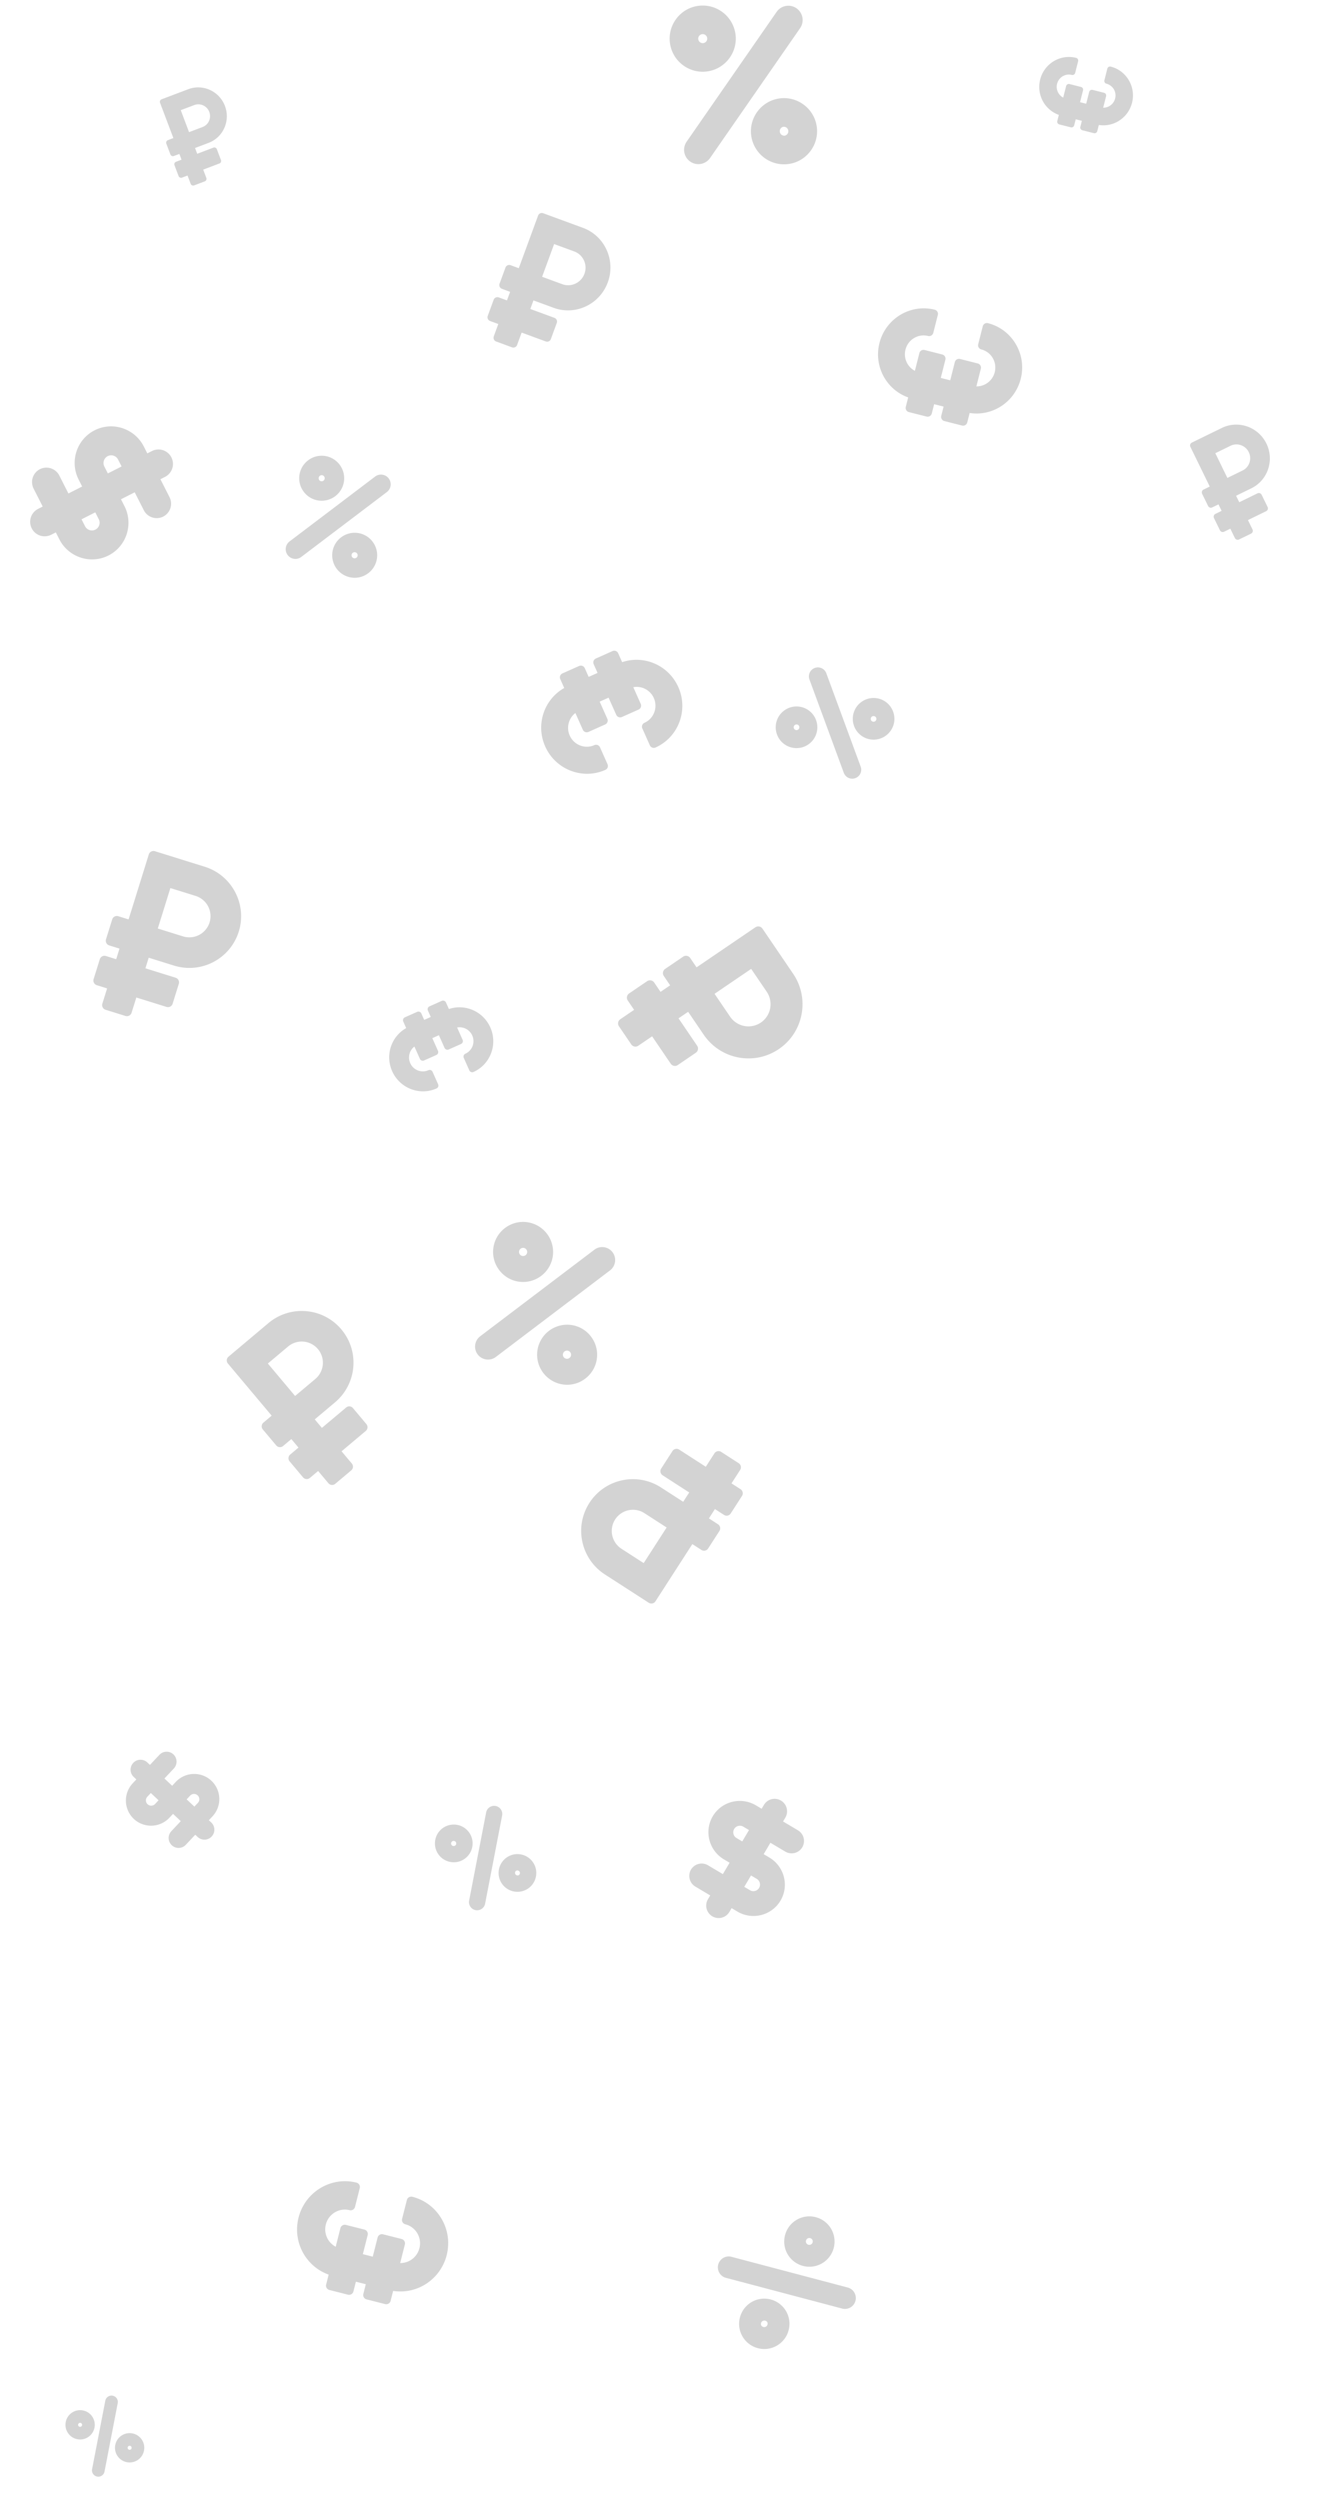 <svg width="261" height="494" viewBox="0 0 261 494" fill="none" xmlns="http://www.w3.org/2000/svg"><g opacity=".3" fill="#6B6B6B"><path d="M139.136 204.457c3.333 4.9 9.985 6.163 14.87 2.84 4.877-3.318 6.141-9.99 2.819-14.874l-6.065-8.916a1.008 1.008 0 0 0-1.398-.267l-11.634 7.915-1.253-1.843a1.007 1.007 0 0 0-1.398-.267l-3.561 2.423a1.006 1.006 0 0 0-.265 1.398l1.253 1.842-1.899 1.292-1.253-1.842a1.007 1.007 0 0 0-1.398-.267l-3.561 2.423a1.006 1.006 0 0 0-.265 1.398l1.253 1.842-2.73 1.857a1.006 1.006 0 0 0-.265 1.398l2.426 3.567c.313.459.938.579 1.398.267l2.73-1.858 3.679 5.409c.313.46.939.579 1.398.267l3.561-2.423c.459-.312.578-.938.265-1.398l-3.679-5.409 1.899-1.291 3.073 4.517zm9.392-12.997l3.073 4.517a4.388 4.388 0 0 1-1.154 6.089 4.387 4.387 0 0 1-6.087-1.163l-3.073-4.517 7.241-4.926zM109.465 60.825c4.322 1.587 9.112-.668 10.714-5.032 1.6-4.356-.604-9.187-4.913-10.77l-7.867-2.887a.787.787 0 0 0-1.007.473L102.577 53l-1.625-.596a.787.787 0 0 0-1.007.473l-1.168 3.181a.786.786 0 0 0 .461 1.012l1.626.597-.623 1.696-1.625-.596a.787.787 0 0 0-1.007.472l-1.168 3.182a.786.786 0 0 0 .461 1.012l1.626.597-.896 2.439c-.15.41.057.863.462 1.012l3.147 1.155a.787.787 0 0 0 1.007-.473l.895-2.439 4.772 1.752a.786.786 0 0 0 1.007-.473l1.168-3.181a.786.786 0 0 0-.462-1.012l-4.772-1.752.623-1.697 3.986 1.463zm.102-12.598l3.986 1.464c1.763.647 2.666 2.625 2.011 4.408-.655 1.783-2.622 2.708-4.386 2.06l-3.986-1.463 2.375-6.469z"/><path d="M247.417 96.498c3.264-1.594 4.596-5.552 2.988-8.847-1.606-3.29-5.56-4.674-8.814-3.085l-5.94 2.9a.621.621 0 0 0-.281.831l3.832 7.848-1.228.6a.621.621 0 0 0-.281.83l1.173 2.403c.152.31.522.439.829.29l1.227-.6.625 1.282-1.227.599a.62.62 0 0 0-.281.831l1.173 2.403a.621.621 0 0 0 .828.29l1.228-.6.899 1.842a.62.62 0 0 0 .828.29l2.376-1.16a.62.62 0 0 0 .281-.831l-.899-1.842 3.603-1.759a.62.62 0 0 0 .281-.832l-1.173-2.402a.62.62 0 0 0-.828-.29l-3.603 1.76-.626-1.282 3.01-1.47zm-7.115-6.94l3.01-1.468c1.332-.65 2.95-.084 3.607 1.263.658 1.346.109 2.97-1.223 3.621l-3.009 1.47-2.385-4.885z" filter="url(#a)"/><path d="M41.24 28.234c2.9-1.097 4.347-4.358 3.24-7.287-1.106-2.924-4.359-4.413-7.251-3.32l-5.28 1.997a.53.53 0 0 0-.305.685l2.638 6.975-1.091.413a.53.53 0 0 0-.305.685l.808 2.135a.53.53 0 0 0 .681.312l1.091-.412.43 1.138-1.09.413a.53.53 0 0 0-.305.685l.808 2.135a.53.53 0 0 0 .68.312l1.092-.412.619 1.637a.53.53 0 0 0 .681.312l2.112-.799a.53.53 0 0 0 .305-.685l-.619-1.637 3.203-1.21a.53.53 0 0 0 .305-.685l-.808-2.136a.53.53 0 0 0-.681-.312l-3.203 1.211-.43-1.139 2.674-1.011zm-5.502-6.463l2.675-1.011c1.184-.448 2.516.162 2.968 1.359.453 1.197-.142 2.535-1.326 2.983l-2.675 1.011-1.642-4.342z" filter="url(#b)"/><path d="M66.236 277.121c4.338-3.646 4.896-10.096 1.261-14.421-3.628-4.319-10.098-4.876-14.422-1.242l-7.895 6.634a.962.962 0 0 0-.118 1.355l8.655 10.301-1.631 1.371a.962.962 0 0 0-.119 1.355l2.65 3.154a.962.962 0 0 0 1.356.116l1.631-1.37 1.413 1.681-1.631 1.371a.962.962 0 0 0-.119 1.355l2.65 3.154a.962.962 0 0 0 1.355.116l1.632-1.371 2.031 2.418a.963.963 0 0 0 1.355.117l3.158-2.654a.962.962 0 0 0 .119-1.355l-2.031-2.418 4.789-4.024a.962.962 0 0 0 .118-1.355l-2.65-3.154a.962.962 0 0 0-1.355-.116l-4.79 4.024-1.412-1.682 4-3.36zm-13.274-7.677l4-3.361a4.195 4.195 0 0 1 5.903.509 4.195 4.195 0 0 1-.516 5.903l-4 3.361-5.387-6.412zm77.735 24.492c-4.762-3.071-11.09-1.704-14.152 3.044-3.058 4.739-1.684 11.086 3.063 14.148l8.665 5.59a.962.962 0 0 0 1.33-.286l7.294-11.307 1.79 1.155a.962.962 0 0 0 1.33-.286l2.233-3.461a.962.962 0 0 0-.288-1.33l-1.79-1.155 1.19-1.846 1.791 1.155a.962.962 0 0 0 1.33-.286l2.232-3.461a.963.963 0 0 0-.287-1.33l-1.791-1.155 1.712-2.653a.963.963 0 0 0-.288-1.33l-3.466-2.236a.963.963 0 0 0-1.331.286l-1.711 2.654-5.257-3.391a.962.962 0 0 0-1.33.286l-2.233 3.461a.963.963 0 0 0 .288 1.33l5.257 3.391-1.191 1.845-4.39-2.832zm-3.424 14.947l-4.39-2.832a4.195 4.195 0 0 1-1.254-5.792 4.195 4.195 0 0 1 5.793-1.246l4.39 2.832-4.539 7.038zM34.392 190.805c5.41 1.684 11.142-1.328 12.821-6.722 1.677-5.385-1.346-11.132-6.739-12.811l-9.845-3.066a.962.962 0 0 0-1.205.632l-4 12.846-2.035-.633a.962.962 0 0 0-1.205.631l-1.224 3.933a.962.962 0 0 0 .633 1.204l2.034.634-.653 2.097-2.034-.634a.962.962 0 0 0-1.205.632l-1.225 3.933a.962.962 0 0 0 .634 1.204l2.034.633-.939 3.015a.962.962 0 0 0 .634 1.204l3.938 1.226a.963.963 0 0 0 1.205-.631l.939-3.015 5.972 1.859a.96.96 0 0 0 1.205-.631l1.225-3.933a.962.962 0 0 0-.633-1.204l-5.973-1.86.653-2.097 4.988 1.554zm-.702-15.318l4.988 1.553a4.195 4.195 0 0 1 2.759 5.245 4.195 4.195 0 0 1-5.249 2.751l-4.988-1.553 2.49-7.996z"/><path d="M34.76 352.117l-.718.766-1.529-1.435 1.865-1.987a1.968 1.968 0 0 0-.086-2.778c-.79-.74-2.035-.7-2.777.091l-1.865 1.987-.52-.488a1.966 1.966 0 0 0-2.691 2.867l.52.488-.718.766a4.984 4.984 0 0 0 .218 7.037 4.984 4.984 0 0 0 7.037-.229l.719-.765 1.528 1.435-1.864 1.987a1.967 1.967 0 0 0 .086 2.777c.79.741 2.035.7 2.777-.09l1.865-1.987.52.488a1.967 1.967 0 0 0 2.69-2.867l-.52-.489.719-.765a4.984 4.984 0 0 0-.219-7.037 4.983 4.983 0 0 0-7.037.228zm-4.127 4.398a1.049 1.049 0 0 1-1.529-1.434l.718-.766 1.53 1.435-.72.765zm8.52-.276l-.719.765-1.529-1.434.719-.766a1.049 1.049 0 0 1 1.529 1.435z" filter="url(#c)"/><path d="M24.613 100.023l-.692-1.363 2.714-1.379 1.797 3.539a2.86 2.86 0 0 0 3.84 1.262 2.86 2.86 0 0 0 1.245-3.844l-1.798-3.539.924-.47a2.86 2.86 0 0 0 1.245-3.844 2.86 2.86 0 0 0-3.838-1.261l-.924.469-.693-1.363c-1.812-3.567-6.175-5.002-9.727-3.198-3.552 1.804-4.967 6.174-3.155 9.741l.692 1.364-2.714 1.378-1.798-3.539a2.86 2.86 0 0 0-3.839-1.261 2.86 2.86 0 0 0-1.245 3.844l1.798 3.539-.924.469a2.86 2.86 0 0 0-1.246 3.844 2.86 2.86 0 0 0 3.839 1.262l.924-.469.692 1.363c1.812 3.567 6.176 5.001 9.728 3.197 3.551-1.804 4.967-6.173 3.155-9.741zm-3.978-7.832a1.528 1.528 0 0 1 .664-2.053 1.525 1.525 0 0 1 2.05.674l.693 1.363-2.715 1.38-.692-1.364zm-3.82 11.794l-.693-1.364 2.715-1.379.692 1.364a1.527 1.527 0 0 1-.665 2.052 1.525 1.525 0 0 1-2.05-.673zm135.312 263.082l-1.13-.671 1.334-2.248 2.934 1.742a2.458 2.458 0 0 0 3.367-.849 2.458 2.458 0 0 0-.867-3.362l-2.934-1.742.454-.765a2.458 2.458 0 0 0-.867-3.362 2.457 2.457 0 0 0-3.366.849l-.455.765-1.13-.671c-2.958-1.756-6.784-.791-8.531 2.15-1.746 2.941-.76 6.763 2.197 8.519l1.131.671-1.335 2.248-2.934-1.742a2.459 2.459 0 0 0-3.367.848 2.458 2.458 0 0 0 .867 3.362l2.934 1.742-.454.765a2.458 2.458 0 0 0 .867 3.362 2.457 2.457 0 0 0 3.366-.848l.455-.765 1.13.671c2.958 1.756 6.785.791 8.531-2.15 1.746-2.942.76-6.763-2.197-8.519zm-6.494-3.856a1.312 1.312 0 0 1-.463-1.795 1.31 1.31 0 0 1 1.798-.453l1.13.671-1.335 2.249-1.13-.672zm2.66 10.314l-1.131-.671 1.335-2.248 1.13.671c.623.37.831 1.175.463 1.795a1.31 1.31 0 0 1-1.797.453zM201.83 74.852c-1.162 4.594-5.585 7.459-10.102 6.755l-.472 1.866a.85.85 0 0 1-1.028.619l-3.506-.887a.849.849 0 0 1-.61-1.032l.462-1.829-1.869-.472-.463 1.828a.848.848 0 0 1-1.027.619l-3.507-.887a.847.847 0 0 1-.609-1.033l.472-1.866c-4.304-1.526-6.841-6.146-5.678-10.744 1.225-4.847 6.129-7.801 10.931-6.587a.847.847 0 0 1 .609 1.033l-.895 3.538a.848.848 0 0 1-1.027.62c-1.966-.498-3.973.712-4.474 2.696a3.71 3.71 0 0 0 1.861 4.196l.885-3.502a.848.848 0 0 1 1.027-.619l3.507.887a.849.849 0 0 1 .61 1.033l-.91 3.597 1.87.473.909-3.598a.85.85 0 0 1 1.028-.619l3.506.887a.849.849 0 0 1 .61 1.033l-.885 3.502a3.71 3.71 0 0 0 3.631-2.808c.504-1.99-.686-4-2.654-4.498a.848.848 0 0 1-.61-1.033l.894-3.54a.85.85 0 0 1 1.028-.618c4.801 1.214 7.711 6.144 6.486 10.99z"/><path d="M223.835 20.307c-.755 2.987-3.631 4.85-6.568 4.392l-.307 1.214a.551.551 0 0 1-.668.402l-2.28-.576a.552.552 0 0 1-.397-.672l.301-1.189-1.216-.307-.3 1.189a.551.551 0 0 1-.668.402l-2.28-.576a.552.552 0 0 1-.397-.672l.307-1.213c-2.798-.993-4.448-3.997-3.692-6.986.797-3.152 3.985-5.073 7.108-4.283a.551.551 0 0 1 .396.671l-.582 2.301a.551.551 0 0 1-.668.403c-1.278-.323-2.583.463-2.909 1.753a2.413 2.413 0 0 0 1.21 2.728l.576-2.277a.551.551 0 0 1 .668-.402l2.28.576a.551.551 0 0 1 .396.672l-.591 2.339 1.215.307.592-2.339a.551.551 0 0 1 .668-.402l2.28.576a.551.551 0 0 1 .396.672l-.575 2.277a2.412 2.412 0 0 0 2.361-1.825 2.4 2.4 0 0 0-1.726-2.926.552.552 0 0 1-.397-.671l.582-2.301a.551.551 0 0 1 .668-.403c3.122.79 5.014 3.995 4.217 7.146z" filter="url(#d)"/><path d="M107.805 147.512c-1.929-4.328-.226-9.316 3.759-11.557l-.784-1.758a.849.849 0 0 1 .424-1.122l3.304-1.473a.849.849 0 0 1 1.118.435l.768 1.722 1.761-.785-.768-1.722a.849.849 0 0 1 .425-1.122l3.303-1.473a.848.848 0 0 1 1.118.435l.784 1.758c4.325-1.464 9.176.597 11.107 4.929 2.036 4.566.011 9.921-4.513 11.937a.849.849 0 0 1-1.118-.434l-1.486-3.334a.848.848 0 0 1 .424-1.122c1.852-.825 2.681-3.017 1.848-4.886a3.711 3.711 0 0 0-4.058-2.146l1.47 3.299a.848.848 0 0 1-.424 1.122l-3.303 1.473a.849.849 0 0 1-1.118-.435l-1.511-3.389-1.762.785 1.511 3.389a.848.848 0 0 1-.424 1.122l-3.304 1.473a.848.848 0 0 1-1.118-.435l-1.47-3.299a3.71 3.71 0 0 0-1.117 4.453c.836 1.875 3.014 2.719 4.868 1.892a.85.85 0 0 1 1.119.434l1.486 3.334a.848.848 0 0 1-.424 1.122c-4.524 2.017-9.86-.057-11.895-4.622z"/><path d="M77.543 211.681c-1.423-3.192-.167-6.869 2.771-8.522l-.577-1.296a.626.626 0 0 1 .313-.828l2.436-1.085a.625.625 0 0 1 .824.32l.566 1.27 1.299-.579-.566-1.27a.625.625 0 0 1 .313-.827l2.435-1.086a.625.625 0 0 1 .825.32l.578 1.297c3.189-1.079 6.766.44 8.19 3.634 1.5 3.367.007 7.315-3.328 8.802a.625.625 0 0 1-.825-.32l-1.095-2.458a.626.626 0 0 1 .313-.828c1.365-.608 1.976-2.224 1.362-3.602a2.736 2.736 0 0 0-2.992-1.583l1.084 2.433a.625.625 0 0 1-.313.827l-2.436 1.086a.625.625 0 0 1-.824-.32l-1.114-2.499-1.299.579 1.114 2.499a.625.625 0 0 1-.313.827l-2.436 1.086a.625.625 0 0 1-.824-.321l-1.084-2.432a2.736 2.736 0 0 0-.824 3.283c.616 1.382 2.223 2.005 3.59 1.395a.627.627 0 0 1 .825.32l1.096 2.459a.625.625 0 0 1-.313.827c-3.336 1.487-7.27-.042-8.771-3.408z" filter="url(#e)"/><path d="M88.326 445.621c-1.217 4.817-5.856 7.821-10.592 7.083l-.495 1.957a.89.89 0 0 1-1.077.649l-3.677-.93a.889.889 0 0 1-.64-1.083l.485-1.917-1.96-.495-.485 1.917a.89.89 0 0 1-1.077.649l-3.677-.93a.89.89 0 0 1-.64-1.083l.496-1.957c-4.513-1.6-7.173-6.445-5.954-11.266 1.285-5.081 6.427-8.179 11.462-6.906a.89.89 0 0 1 .639 1.083l-.938 3.71a.889.889 0 0 1-1.078.649c-2.06-.521-4.165.747-4.691 2.827a3.89 3.89 0 0 0 1.951 4.4l.928-3.672a.89.89 0 0 1 1.078-.649l3.677.93a.89.89 0 0 1 .639 1.083l-.954 3.772 1.96.496.954-3.772a.89.89 0 0 1 1.078-.649l3.676.929a.89.89 0 0 1 .64 1.083l-.929 3.672a3.89 3.89 0 0 0 3.808-2.943c.528-2.087-.72-4.195-2.783-4.717a.89.89 0 0 1-.64-1.084l.938-3.71a.89.89 0 0 1 1.077-.649c5.035 1.273 8.086 6.442 6.801 11.523zM68.014 95.112a4.452 4.452 0 0 0-3.797-5.012 4.417 4.417 0 0 0-3.292.862 4.416 4.416 0 0 0-1.72 2.935 4.417 4.417 0 0 0 .861 3.292 4.418 4.418 0 0 0 2.936 1.72 4.452 4.452 0 0 0 5.012-3.797zm-4.487-.007a.606.606 0 1 1 .167-1.201.606.606 0 0 1-.167 1.2zm11.008 15.229a4.414 4.414 0 0 0-.862-3.291 4.415 4.415 0 0 0-2.935-1.721 4.452 4.452 0 0 0-5.013 3.797 4.454 4.454 0 0 0 3.798 5.013 4.417 4.417 0 0 0 3.291-.863 4.416 4.416 0 0 0 1.721-2.935zm-4.487-.008a.606.606 0 1 1 .166-1.2.606.606 0 0 1-.166 1.2zm6.813-15.779a1.908 1.908 0 0 0-1.269-.743 1.908 1.908 0 0 0-1.422.371l-16.921 12.82a1.923 1.923 0 0 0 .898 3.433 1.907 1.907 0 0 0 1.422-.372L76.49 97.237a1.923 1.923 0 0 0 .371-2.69zm82.36 45.434a4.12 4.12 0 0 0-5.462 2.012 4.09 4.09 0 0 0-.124 3.147 4.089 4.089 0 0 0 2.136 2.315 4.09 4.09 0 0 0 3.147.124 4.092 4.092 0 0 0 2.315-2.136 4.12 4.12 0 0 0-2.012-5.462zm-1.216 3.972a.562.562 0 0 1-.744.274.562.562 0 0 1-.274-.744.56.56 0 0 1 1.018.47zm16.454-5.645a4.088 4.088 0 0 0-3.148-.123 4.093 4.093 0 0 0-2.315 2.135 4.122 4.122 0 0 0 2.012 5.463 4.124 4.124 0 0 0 5.463-2.012c.46-.997.504-2.115.123-3.148a4.093 4.093 0 0 0-2.135-2.315zm-1.217 3.972a.56.56 0 1 1-1.017-.468.56.56 0 0 1 1.017.468zm-12.137-10.286a1.765 1.765 0 0 0-1 .923 1.763 1.763 0 0 0-.054 1.36l6.792 18.439a1.78 1.78 0 0 0 3.282.13c.199-.431.218-.914.054-1.359l-6.792-18.44a1.78 1.78 0 0 0-2.282-1.053zM109.31 248.205a5.94 5.94 0 0 0-5.067-6.688 5.89 5.89 0 0 0-4.392 1.15 5.893 5.893 0 0 0-2.296 3.916 5.896 5.896 0 0 0 1.15 4.393 5.891 5.891 0 0 0 3.917 2.296 5.94 5.94 0 0 0 6.688-5.067zm-5.988-.01a.81.81 0 0 1-.69-.911.81.81 0 0 1 .911-.69.81.81 0 0 1 .69.91.81.81 0 0 1-.911.691zm14.689 20.321a5.889 5.889 0 0 0-1.15-4.392 5.89 5.89 0 0 0-3.917-2.296 5.94 5.94 0 0 0-6.688 5.067 5.944 5.944 0 0 0 5.067 6.688 5.893 5.893 0 0 0 4.392-1.15 5.89 5.89 0 0 0 2.296-3.917zm-5.987-.011a.809.809 0 1 1 .22-1.602.809.809 0 0 1-.22 1.602zm9.091-21.055a2.54 2.54 0 0 0-1.693-.991 2.539 2.539 0 0 0-1.897.496L94.946 264.06a2.565 2.565 0 0 0 1.198 4.581 2.55 2.55 0 0 0 1.898-.496l22.578-17.105a2.566 2.566 0 0 0 .495-3.59zM92.81 362.186a3.73 3.73 0 0 0-5.175-1 3.7 3.7 0 0 0-1.57 2.381c-.189.978.014 1.97.57 2.794a3.704 3.704 0 0 0 2.381 1.57 3.703 3.703 0 0 0 2.794-.571 3.73 3.73 0 0 0 1-5.174zm-2.803 2.507a.508.508 0 1 1-.568-.841.508.508 0 0 1 .568.841zm15.393 3.334a3.702 3.702 0 0 0-2.381-1.57 3.7 3.7 0 0 0-2.794.57 3.732 3.732 0 0 0-1 5.175 3.733 3.733 0 0 0 5.175 1 3.702 3.702 0 0 0 1.57-2.381 3.705 3.705 0 0 0-.57-2.794zm-2.803 2.508a.509.509 0 0 1-.569-.841.508.508 0 0 1 .569.841zm-4.587-13.656a1.601 1.601 0 0 0-1.207.247 1.6 1.6 0 0 0-.679 1.028l-3.374 17.469a1.61 1.61 0 0 0 3.16.61l3.375-17.468a1.612 1.612 0 0 0-1.275-1.886z"/><path d="M18.243 477.54a2.9 2.9 0 0 0-4.023-.777 2.877 2.877 0 0 0-1.221 1.851c-.147.76.01 1.532.443 2.172a2.876 2.876 0 0 0 1.851 1.221 2.874 2.874 0 0 0 2.173-.444 2.9 2.9 0 0 0 .777-4.023zm-2.18 1.95a.395.395 0 1 1-.44-.656.395.395 0 0 1 .44.656zm11.969 2.592a2.876 2.876 0 0 0-1.85-1.221 2.878 2.878 0 0 0-2.173.444 2.9 2.9 0 0 0-.777 4.023 2.902 2.902 0 0 0 4.023.777 2.877 2.877 0 0 0 1.221-1.851 2.878 2.878 0 0 0-.444-2.172zm-2.179 1.95a.395.395 0 1 1-.442-.656.395.395 0 0 1 .442.656zm-3.566-10.618a1.238 1.238 0 0 0-.939.192 1.242 1.242 0 0 0-.528.799l-2.623 13.583a1.253 1.253 0 0 0 2.457.475l2.624-13.583a1.253 1.253 0 0 0-.991-1.466z" filter="url(#f)"/><path d="M162.543 447.254a4.984 4.984 0 0 0 1.798-6.807 4.944 4.944 0 0 0-3.032-2.307 4.944 4.944 0 0 0-3.775.508 4.944 4.944 0 0 0-2.307 3.032 4.945 4.945 0 0 0 .509 3.776 4.984 4.984 0 0 0 6.807 1.798zm-3.09-3.962a.679.679 0 1 1 1.173-.682.679.679 0 0 1-1.173.682zm-5.829 20.217a4.948 4.948 0 0 0 2.307-3.032 4.946 4.946 0 0 0-.509-3.776 4.986 4.986 0 0 0-6.808-1.798 4.988 4.988 0 0 0-2.209 5.907c.105.307.242.609.411.9a4.946 4.946 0 0 0 3.032 2.308 4.95 4.95 0 0 0 3.776-.509zm-3.091-3.962a.679.679 0 0 1 1.172-.682.679.679 0 0 1-1.172.682zm18.615-4.884a2.14 2.14 0 0 0-.221-1.631 2.139 2.139 0 0 0-1.309-.997l-22.98-6.071a2.153 2.153 0 0 0-2.408 3.161c.29.496.755.851 1.31.997l22.98 6.071a2.154 2.154 0 0 0 2.628-1.53zM145.383 6.472a6.546 6.546 0 0 0-7.598-5.271 6.492 6.492 0 0 0-4.207 2.709 6.49 6.49 0 0 0-1.064 4.889 6.494 6.494 0 0 0 2.708 4.207 6.5 6.5 0 0 0 4.89 1.064 6.547 6.547 0 0 0 5.271-7.598zm-6.276 2.04a.892.892 0 0 1-1.035-.718.891.891 0 1 1 1.035.718zm22.346 16.257a6.499 6.499 0 0 0-2.709-4.207 6.497 6.497 0 0 0-4.89-1.065c-3.547.642-5.911 4.05-5.271 7.599a6.55 6.55 0 0 0 6.302 5.374 6.53 6.53 0 0 0 1.296-.103 6.497 6.497 0 0 0 4.208-2.71 6.498 6.498 0 0 0 1.064-4.888zm-6.276 2.039a.892.892 0 0 1-.318-1.752.891.891 0 0 1 .318 1.752zm2.313-25.169a2.804 2.804 0 0 0-2.112-.46 2.808 2.808 0 0 0-1.819 1.17L135.765 28a2.828 2.828 0 0 0 2.259 4.434c.187.003.376-.011.565-.046a2.808 2.808 0 0 0 1.818-1.17L158.201 5.57a2.828 2.828 0 0 0-.711-3.93z"/></g><defs><filter id="a" x="229.315" y="77.685" width="31.521" height="34.061" filterUnits="userSpaceOnUse" color-interpolation-filters="sRGB"><feFlood flood-opacity="0" result="BackgroundImageFix"/><feBlend in="SourceGraphic" in2="BackgroundImageFix" result="shape"/><feGaussianBlur stdDeviation="2" result="effect1_foregroundBlur"/></filter><filter id="b" x="27.872" y="13.644" width="23.035" height="25.778" filterUnits="userSpaceOnUse" color-interpolation-filters="sRGB"><feFlood flood-opacity="0" result="BackgroundImageFix"/><feBlend in="SourceGraphic" in2="BackgroundImageFix" result="shape"/><feGaussianBlur stdDeviation="1" result="effect1_foregroundBlur"/></filter><filter id="c" x="16.879" y="338.531" width="34.498" height="34.258" filterUnits="userSpaceOnUse" color-interpolation-filters="sRGB"><feFlood flood-opacity="0" result="BackgroundImageFix"/><feBlend in="SourceGraphic" in2="BackgroundImageFix" result="shape"/><feGaussianBlur stdDeviation="2" result="effect1_foregroundBlur"/></filter><filter id="d" x="199.789" y="6" width="29.491" height="25.747" filterUnits="userSpaceOnUse" color-interpolation-filters="sRGB"><feFlood flood-opacity="0" result="BackgroundImageFix"/><feBlend in="SourceGraphic" in2="BackgroundImageFix" result="shape"/><feGaussianBlur stdDeviation="2" result="effect1_foregroundBlur"/></filter><filter id="e" x="70" y="191.081" width="33.671" height="30.704" filterUnits="userSpaceOnUse" color-interpolation-filters="sRGB"><feFlood flood-opacity="0" result="BackgroundImageFix"/><feBlend in="SourceGraphic" in2="BackgroundImageFix" result="shape"/><feGaussianBlur stdDeviation="2" result="effect1_foregroundBlur"/></filter><filter id="f" x="8.051" y="469.005" width="25.373" height="24.858" filterUnits="userSpaceOnUse" color-interpolation-filters="sRGB"><feFlood flood-opacity="0" result="BackgroundImageFix"/><feBlend in="SourceGraphic" in2="BackgroundImageFix" result="shape"/><feGaussianBlur stdDeviation="2" result="effect1_foregroundBlur"/></filter></defs></svg>